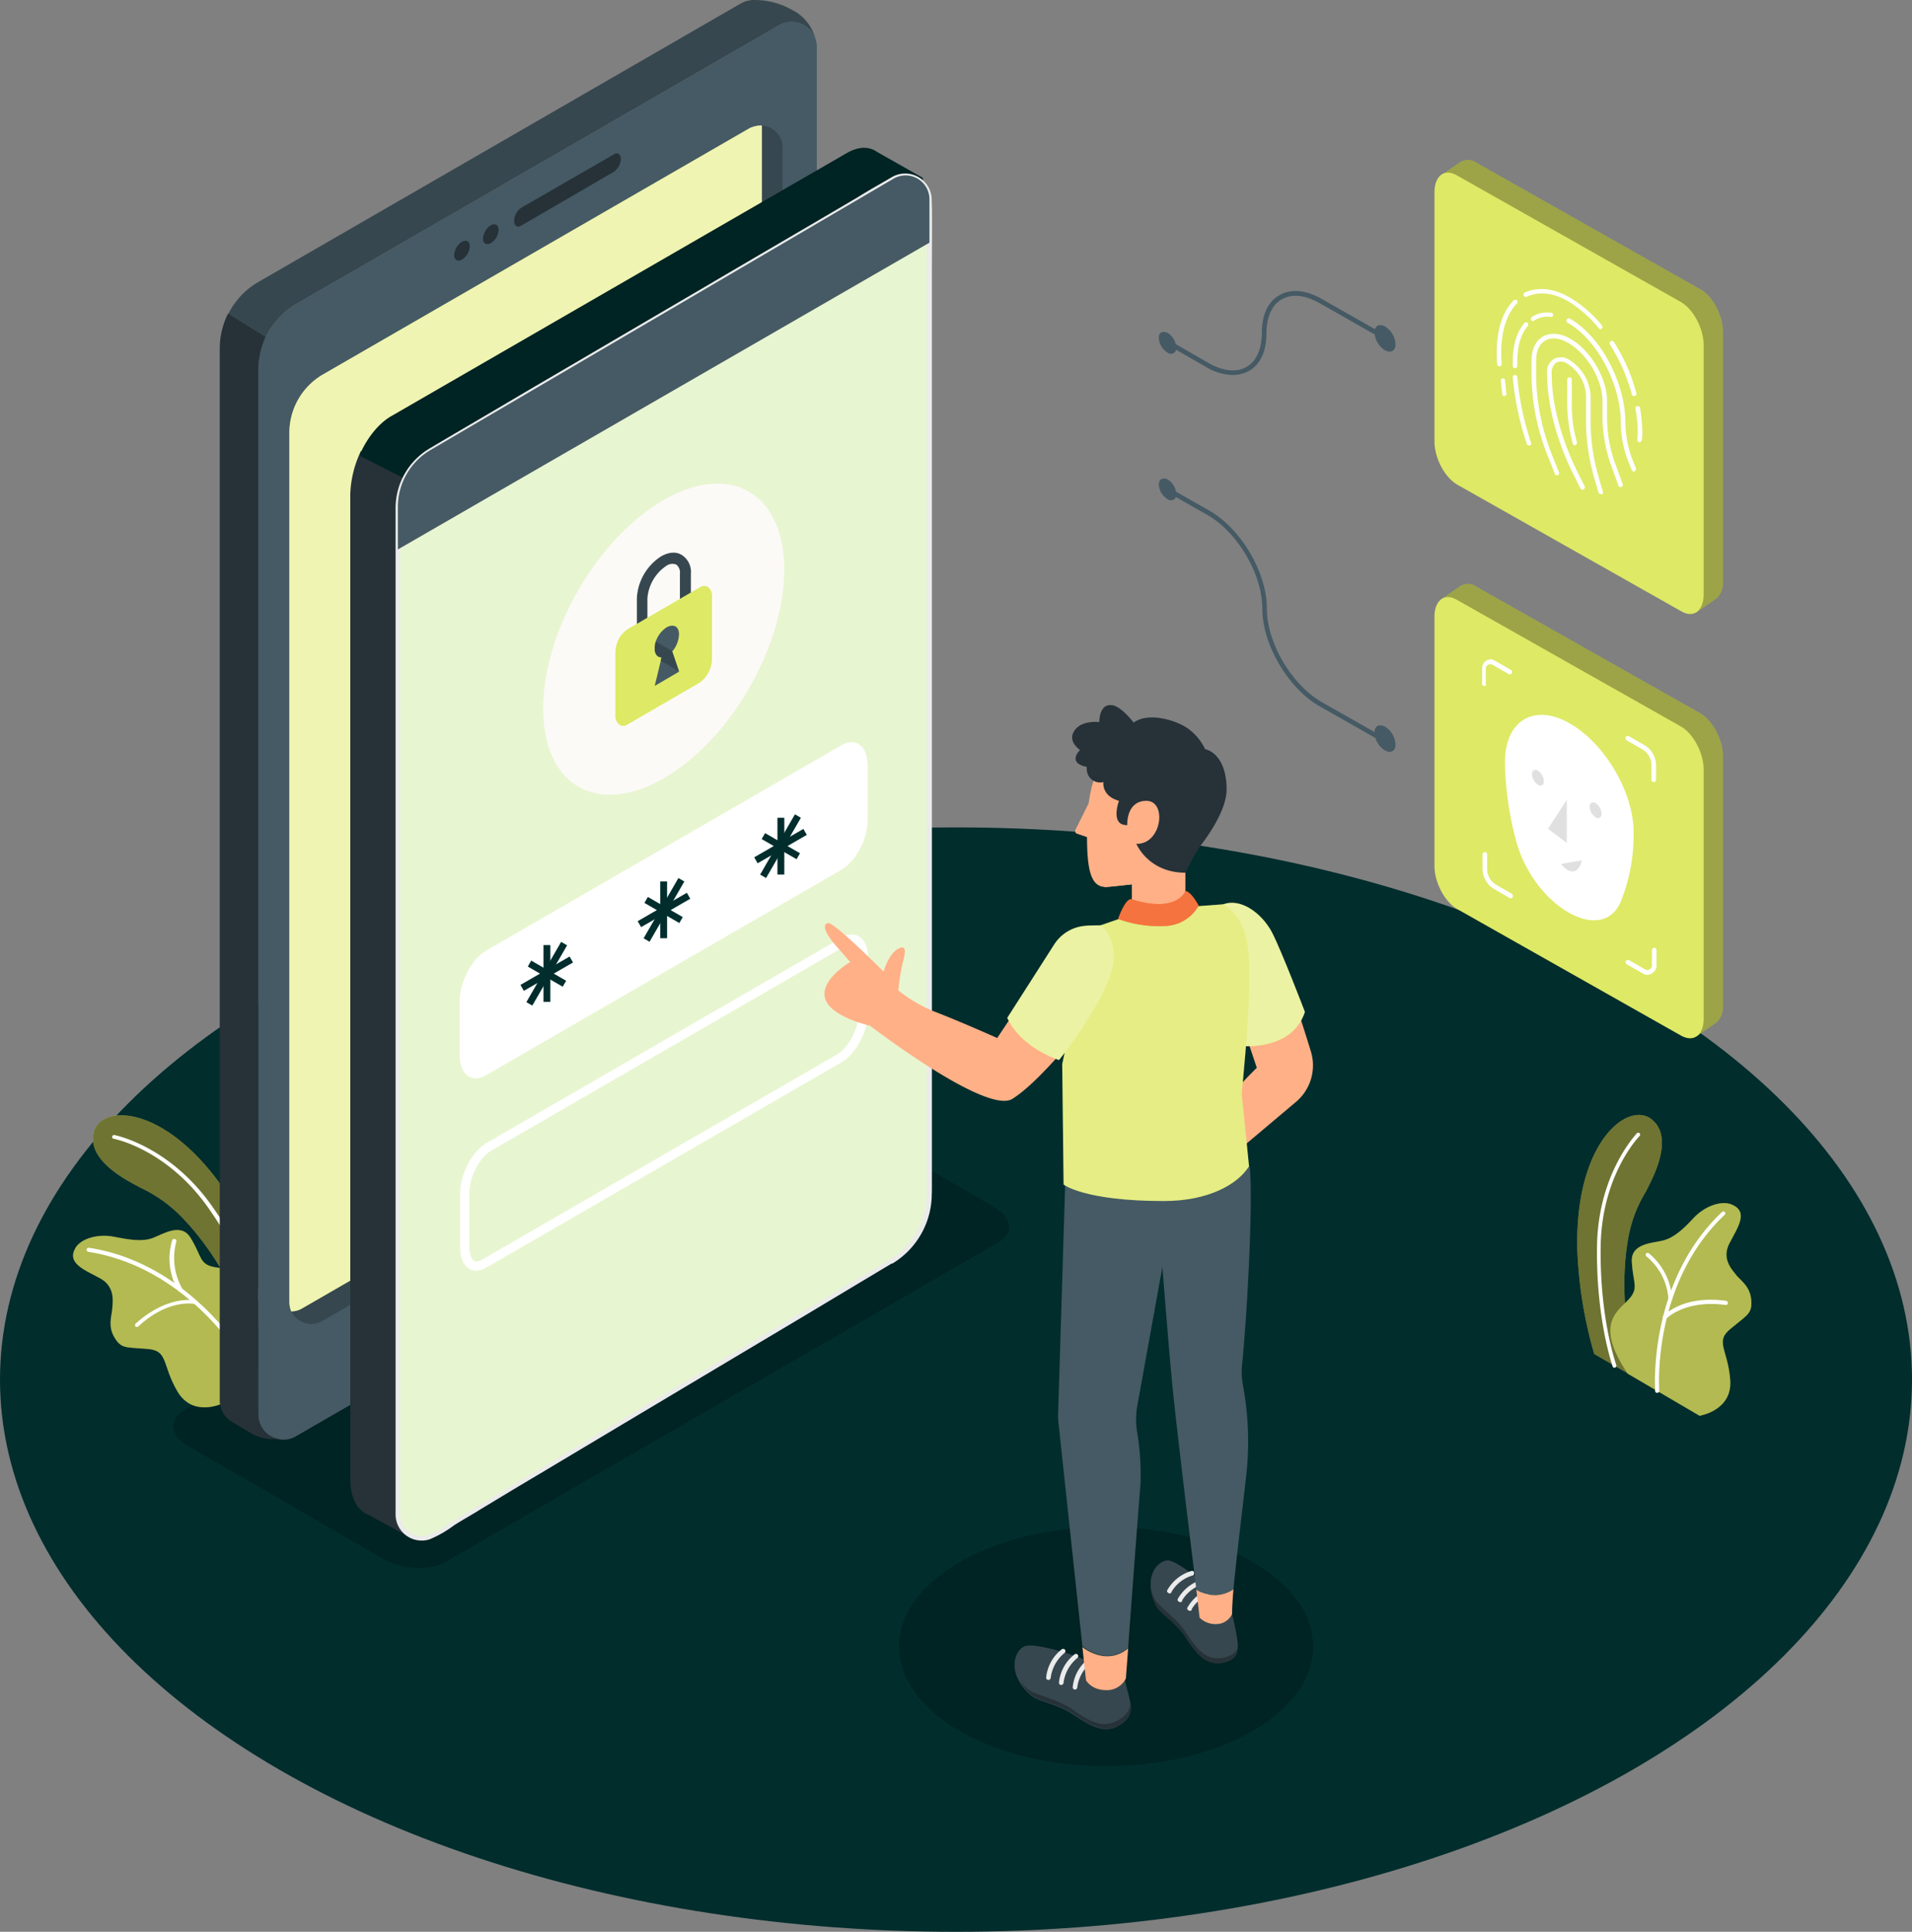 <svg xmlns="http://www.w3.org/2000/svg" width="417.6" height="421.9" viewBox="0 0 417.6 421.9">
  <rect x="0" y="0" width="417.6" height="421.9" fill="#808080" stroke="none"/>
  <g id="Forgot_Password_" data-name="Forgot Password?" transform="translate(-41.2 -55.7)">
    <g id="Floor">
      <ellipse id="Ellipse_944" data-name="Ellipse 944" cx="208.8" cy="120.6" rx="208.8" ry="120.6" transform="translate(41.2 236.4)" fill="#022d2d"/>
    </g>
    <g id="Shadows">
      <ellipse id="Ellipse_945" data-name="Ellipse 945" cx="45.2" cy="26.1" rx="45.2" ry="26.1" transform="translate(237.6 389.2)" fill="#002323"/>
      <path id="Path_18704" data-name="Path 18704" d="M259.3,327,138.5,396.8c-3.4,2-9.3,1.7-13.3-.5L82.3,371.5c-3.9-2.3-4.3-5.7-1-7.7L202.1,294c3.4-2,9.3-1.7,13.3.5l42.9,24.8C262.3,321.7,262.7,325.1,259.3,327Z" fill="#002323"/>
    </g>
    <g id="Plants">
      <g id="Group_25058" data-name="Group 25058">
        <path id="Path_18705" data-name="Path 18705" d="M389.4,351.4l9.5,5.5s-4.8-15.3-2.1-30.7a29.074,29.074,0,0,1,3.9-10.3c.7-1.6,6.5-11.2,1.4-15.6-5-4.4-16.9,4.4-16.4,28.1A93.916,93.916,0,0,0,389.4,351.4Z" fill="#dee965"/>
        <path id="Path_18706" data-name="Path 18706" d="M389.4,351.4l9.5,5.5s-4.8-15.3-2.1-30.7a29.074,29.074,0,0,1,3.9-10.3c.7-1.6,6.5-11.2,1.4-15.6-5-4.4-16.9,4.4-16.4,28.1A93.916,93.916,0,0,0,389.4,351.4Z" opacity="0.5"/>
        <path id="Path_18707" data-name="Path 18707" d="M393.8,354.4c-.2,0-.3-.1-.4-.3,0-.1-3.6-10.1-3.4-26.1.2-16.1,8.7-24.7,8.7-24.8a.424.424,0,0,1,.6.6c-.1.1-8.3,8.5-8.5,24.2-.2,15.9,3.4,25.7,3.4,25.8a.446.446,0,0,1-.3.6Z" fill="#fff"/>
      </g>
      <g id="Group_25059" data-name="Group 25059">
        <path id="Path_18708" data-name="Path 18708" d="M396.7,355.7l15.7,9.2s7.2-1.1,6.7-7.8c-.5-6.8-3.5-8.4.2-11.3,3.6-3,4.6-3.2,4.4-6.1s-2.1-4.2-3.1-5.3c-.9-1.2-3.5-3.6-1.7-7.1s4.3-6.9.6-8.5c-2.2-1-5.8.2-8.3,2.8-2.4,2.6-4.4,4.4-6.7,5s-7.1.6-6.9,4.6,1.2,5.3.2,7.1C396.1,341.6,388.4,343.3,396.7,355.7Z" fill="#dee965"/>
        <path id="Path_18709" data-name="Path 18709" d="M396.7,355.7l15.7,9.2s7.2-1.1,6.7-7.8c-.5-6.8-3.5-8.4.2-11.3,3.6-3,4.6-3.2,4.4-6.1s-2.1-4.2-3.1-5.3c-.9-1.2-3.5-3.6-1.7-7.1s4.3-6.9.6-8.5c-2.2-1-5.8.2-8.3,2.8-2.4,2.6-4.4,4.4-6.7,5s-7.1.6-6.9,4.6,1.2,5.3.2,7.1C396.1,341.6,388.4,343.3,396.7,355.7Z" opacity="0.2"/>
        <path id="Path_18710" data-name="Path 18710" d="M403.1,359.9a.43.43,0,0,1-.4-.4c0-.2-1.7-23.7,14.6-39.1a.424.424,0,0,1,.6.6c-16,15.1-14.3,38.1-14.3,38.4a.472.472,0,0,1-.5.5Z" fill="#fff"/>
        <path id="Path_18711" data-name="Path 18711" d="M406,339.8a.43.43,0,0,1-.4-.4,13.165,13.165,0,0,0-4.8-9.3c-.2-.1-.2-.4-.1-.6s.4-.2.6-.1a13.869,13.869,0,0,1,5.1,10,.43.43,0,0,1-.4.4Z" fill="#fff"/>
        <path id="Path_18712" data-name="Path 18712" d="M404.8,343.8a.367.367,0,0,1-.3-.1.375.375,0,0,1,0-.6c.2-.2,4.3-4.6,13.7-3.3.2,0,.4.3.4.5a.458.458,0,0,1-.5.4c-9-1.2-12.9,3-13,3A.367.367,0,0,1,404.8,343.8Z" fill="#fff"/>
      </g>
      <g id="Group_25060" data-name="Group 25060">
        <path id="Path_18713" data-name="Path 18713" d="M101.1,337.9l-4.7,9.9s-4.7-15.3-15.7-26.5a30.942,30.942,0,0,0-9-6.3c-1.5-.9-11.7-5.5-10-12,1.6-6.5,16.4-6,29.4,13.9A92.336,92.336,0,0,1,101.1,337.9Z" fill="#dee965"/>
        <path id="Path_18714" data-name="Path 18714" d="M101.1,337.9l-4.7,9.9s-4.7-15.3-15.7-26.5a30.942,30.942,0,0,0-9-6.3c-1.5-.9-11.7-5.5-10-12,1.6-6.5,16.4-6,29.4,13.9A92.336,92.336,0,0,1,101.1,337.9Z" opacity="0.5"/>
        <path id="Path_18715" data-name="Path 18715" d="M98.9,343c-.2,0-.4-.1-.4-.3,0-.1-2.7-10.2-11.8-23.2-9.1-12.9-20.6-15.1-20.7-15.1a.412.412,0,1,1,.2-.8c.1,0,12,2.3,21.3,15.5,9.2,13.1,12,23.4,12,23.5a.382.382,0,0,1-.3.5C99,343,99,343,98.9,343Z" fill="#fff"/>
      </g>
      <g id="Group_25061" data-name="Group 25061">
        <path id="Path_18716" data-name="Path 18716" d="M97.5,345.7l-7.7,16.5s-6.5,3.2-9.9-2.7-1.9-8.9-6.6-9.2c-4.7-.4-5.6,0-7.1-2.5s-.6-4.7-.5-6.1c.1-1.5.8-4.9-2.6-6.8-3.5-1.9-7.4-3.3-5.4-6.7,1.2-2,4.9-3.1,8.4-2.4s6.2,1.1,8.4.3,6.2-3.5,8.3-.1,2,5.1,3.8,6C90,333.6,97.4,330.7,97.5,345.7Z" fill="#dee965"/>
        <path id="Path_18717" data-name="Path 18717" d="M97.5,345.7l-7.7,16.5s-6.5,3.2-9.9-2.7-1.9-8.9-6.6-9.2c-4.7-.4-5.6,0-7.1-2.5s-.6-4.7-.5-6.1c.1-1.5.8-4.9-2.6-6.8-3.5-1.9-7.4-3.3-5.4-6.7,1.2-2,4.9-3.1,8.4-2.4s6.2,1.1,8.4.3,6.2-3.5,8.3-.1,2,5.1,3.8,6C90,333.6,97.4,330.7,97.5,345.7Z" opacity="0.2"/>
        <path id="Path_18718" data-name="Path 18718" d="M94.4,352.8a.758.758,0,0,1-.4-.2c-.1-.2-11.8-20.1-33.5-23.5-.2,0-.4-.3-.4-.5s.3-.4.5-.4c22.1,3.4,34,23.7,34.1,23.9a.481.481,0,0,1-.2.6A.1.1,0,0,1,94.4,352.8Z" fill="#fff"/>
        <path id="Path_18719" data-name="Path 18719" d="M80.6,337.9a.758.758,0,0,1-.4-.2,13.8,13.8,0,0,1-1.4-11.1.474.474,0,0,1,.9.3,13.6,13.6,0,0,0,1.4,10.4.4.4,0,0,1-.2.6Z" fill="#fff"/>
        <path id="Path_18720" data-name="Path 18720" d="M71.1,345.5a.367.367,0,0,1-.3-.1c-.2-.2-.1-.4,0-.6,7.1-6.4,13-5.1,13.2-5.1.2.1.4.3.3.5s-.3.4-.5.3c-.1,0-5.7-1.3-12.4,4.9A.367.367,0,0,1,71.1,345.5Z" fill="#fff"/>
      </g>
    </g>
    <g id="Device">
      <g id="Group_25062" data-name="Group 25062">
        <path id="Path_18721" data-name="Path 18721" d="M219.6,66.4Z" fill="#37474f"/>
        <path id="Path_18722" data-name="Path 18722" d="M97.6,136.5a16.8,16.8,0,0,1,8.3-14.4L211.4,61.2a5.444,5.444,0,0,1,7.9,3.1,9.72,9.72,0,0,0-4.3-6l-.4-.2a16.519,16.519,0,0,0-8.7-2.4h0a5.81,5.81,0,0,0-2.8.7L97.6,117.3a16.673,16.673,0,0,0-8.3,14.4V359.9a5.446,5.446,0,0,0,8.2,4.7l.1-.1v-228Z" fill="#37474f"/>
      </g>
      <path id="Path_18723" data-name="Path 18723" d="M211.3,308.5,105.8,369.4a5.464,5.464,0,0,1-8.2-4.7V136.5a16.8,16.8,0,0,1,8.3-14.4L211.4,61.2a5.464,5.464,0,0,1,8.2,4.7V294.1A16.8,16.8,0,0,1,211.3,308.5Z" fill="#455a64"/>
      <path id="Path_18724" data-name="Path 18724" d="M97.6,364.7V136.5a17.609,17.609,0,0,1,1.6-7.2L91,124.2a17.176,17.176,0,0,0-1.8,7.4V361.7a5.376,5.376,0,0,0,2.6,4.5l4.2,2.5a9.123,9.123,0,0,0,4.8,1.3h2.1A5.267,5.267,0,0,1,97.6,364.7Z" fill="#263238"/>
      <g id="Group_25065" data-name="Group 25065">
        <path id="Path_18725" data-name="Path 18725" d="M207.6,83.1V274.9a14.737,14.737,0,0,1-7.3,12.7l-93.2,53.8a4.645,4.645,0,0,1-2.3.6,4.789,4.789,0,0,0,6.8,2.2l93.2-53.8a14.737,14.737,0,0,0,7.3-12.7V87.9A4.817,4.817,0,0,0,207.6,83.1Z" fill="#37474f"/>
        <g id="Group_25063" data-name="Group 25063">
          <path id="Path_18726" data-name="Path 18726" d="M104.8,342.1a4.645,4.645,0,0,0,2.3-.6l93.2-53.8a14.737,14.737,0,0,0,7.3-12.7V83.1a6.247,6.247,0,0,0-2.7.6l-93.2,53.8a14.737,14.737,0,0,0-7.3,12.7V340.1a5.917,5.917,0,0,0,.4,2Z" fill="#dee965"/>
        </g>
        <g id="Group_25064" data-name="Group 25064" opacity="0.5">
          <path id="Path_18727" data-name="Path 18727" d="M104.8,342.1a4.645,4.645,0,0,0,2.3-.6l93.2-53.8a14.737,14.737,0,0,0,7.3-12.7V83.1a6.247,6.247,0,0,0-2.7.6l-93.2,53.8a14.737,14.737,0,0,0-7.3,12.7V340.1a5.917,5.917,0,0,0,.4,2Z" fill="#fff"/>
        </g>
      </g>
      <g id="Group_25066" data-name="Group 25066">
        <path id="Path_18728" data-name="Path 18728" d="M143.8,109.5a3.69,3.69,0,0,1-1.7,2.9c-.9.5-1.7.1-1.7-1a3.69,3.69,0,0,1,1.7-2.9C143.1,108,143.8,108.4,143.8,109.5Z" fill="#263238"/>
        <path id="Path_18729" data-name="Path 18729" d="M150.1,105.9a3.69,3.69,0,0,1-1.7,2.9c-.9.5-1.7.1-1.7-1a3.69,3.69,0,0,1,1.7-2.9C149.3,104.4,150.1,104.8,150.1,105.9Z" fill="#263238"/>
        <path id="Path_18730" data-name="Path 18730" d="M175.3,93.2,155,105c-.8.5-1.5,0-1.5-1.1h0a3.584,3.584,0,0,1,1.5-2.8l20.3-11.7c.8-.5,1.5,0,1.5,1.1h0A3.683,3.683,0,0,1,175.3,93.2Z" fill="#263238"/>
      </g>
      <path id="Path_18731" data-name="Path 18731" d="M171.8,315.7h0c1.2,0,2,1.3,2,3.3,0,3.1-2,6.9-4.3,8.2l-9.7,5.6a2.979,2.979,0,0,1-1.4.5c-1.2,0-2-1.3-2-3.3,0-3.1,2-6.9,4.3-8.2l9.7-5.6a2.185,2.185,0,0,1,1.4-.5m0-.8a3.809,3.809,0,0,0-1.9.6l-9.7,5.6c-2.6,1.5-4.7,5.5-4.7,9,0,2.6,1.2,4.1,2.8,4.1a3.809,3.809,0,0,0,1.9-.6l9.7-5.6c2.6-1.5,4.7-5.5,4.7-9,.1-2.6-1.1-4.1-2.8-4.1Z" fill="#263238"/>
    </g>
    <g id="Screen">
      <g id="Group_25071" data-name="Group 25071">
        <g id="Group_25069" data-name="Group 25069">
          <g id="Group_25067" data-name="Group 25067">
            <path id="Path_18732" data-name="Path 18732" d="M118.2,163.7v215c0,3.9,1.4,6.5,3.6,7.4h.1l9.3,5.1-.1-8.3-1-222.9-9.8-5A20.616,20.616,0,0,0,118.2,163.7Z" fill="#263238"/>
            <path id="Path_18733" data-name="Path 18733" d="M131.7,392l-10.1-5.5c-2.5-1-3.9-3.9-3.9-7.8v-215a23.518,23.518,0,0,1,2.1-9l.2-.5,10.5,5.4v.3l1,222.9Zm-9.6-6.3,8.5,4.7V383l-1-222.6-9.1-4.6a20.156,20.156,0,0,0-1.8,8.1v215c0,3.5,1.2,6.1,3.3,6.9l.1-.1Z" fill="#263238"/>
          </g>
          <g id="Group_25068" data-name="Group 25068">
            <path id="Path_18734" data-name="Path 18734" d="M120.3,155l9.8,5,105-61.1,7-4.1-9.7-5.5-.3-.2h0c-1.5-.9-3.6-.9-5.8.4L126.9,147C124.3,148.5,121.9,151.5,120.3,155Z" fill="#002323"/>
            <path id="Path_18735" data-name="Path 18735" d="M130.1,160.5c-.1,0-.2,0-.2-.1l-9.8-5a.574.574,0,0,1-.2-.7c1.7-3.7,4.2-6.7,6.9-8.2l99.4-57.4c2.3-1.3,4.5-1.5,6.3-.4a.1.1,0,0,1,.1.1l.2.1,9.7,5.5a.536.536,0,0,1,.3.4.52.52,0,0,1-.2.4l-112,65.2A1.338,1.338,0,0,1,130.1,160.5Zm-9.2-5.8,9.1,4.7L241,94.8l-9.2-5.2a.1.1,0,0,1-.1-.1,5.007,5.007,0,0,0-5.2.5l-99.4,57.4A18.228,18.228,0,0,0,120.9,154.7Z" fill="#002323"/>
          </g>
          <path id="Path_18736" data-name="Path 18736" d="M127.8,169.1v214c0,3.4,1.1,5.8,2.8,6.9l.6.3a5.667,5.667,0,0,0,5.4-.6l48-27.7,51.3-30.9a18.752,18.752,0,0,0,8.8-15.5v-214c0-3.3-1-5.6-2.6-6.8a4.054,4.054,0,0,0-.9-.5,6.131,6.131,0,0,0-5.3.7l-99.4,58.4A14.819,14.819,0,0,0,130,160,22.935,22.935,0,0,0,127.8,169.1Z" fill="#fafafa"/>
        </g>
        <g id="Group_25070" data-name="Group 25070">
          <path id="Path_18737" data-name="Path 18737" d="M236,331.1c-20.5,12.2-73.7,44-100,59.8a5.137,5.137,0,0,1-7.8-4.4V166.4a14.4,14.4,0,0,1,7.1-12.4L236.5,94.7a5.213,5.213,0,0,1,7.8,4.5V316.6A17.312,17.312,0,0,1,236,331.1Z" fill="#e8f5d1"/>
          <path id="Path_18738" data-name="Path 18738" d="M235.7,330.7c-16.1,9.6-32.1,19.2-48.2,28.8L159,376.6c-4.3,2.6-8.7,5.2-13,7.8-1.9,1.1-3.8,2.3-5.7,3.4-1.7,1.1-3.6,2.6-5.5,3.2a4.785,4.785,0,0,1-6.2-4.6V167.1a14.391,14.391,0,0,1,7.1-12.6c2.3-1.4,4.7-2.7,7-4.1l32.7-19.2c12.9-7.6,25.8-15.1,38.7-22.7,7.3-4.3,14.7-8.6,22-12.9,2.3-1.3,5.2-1.2,6.7,1.2a5.869,5.869,0,0,1,.8,3.2V316a16.739,16.739,0,0,1-7.9,14.7c-.5.3,0,1.2.5.9a17.8,17.8,0,0,0,8.5-15.7V115.2c0-5.2.1-10.5,0-15.7a5.791,5.791,0,0,0-8.9-5c-2.4,1.4-4.9,2.8-7.3,4.3-11.2,6.6-22.4,13.1-33.6,19.7-13,7.6-26.1,15.3-39.1,22.9-6.9,4.1-13.8,8.1-20.7,12.2a15.144,15.144,0,0,0-7.5,13.3V386.5a5.7,5.7,0,0,0,7.4,5.4,24.335,24.335,0,0,0,5.4-3.1c1.9-1.2,3.9-2.3,5.8-3.5,4.3-2.6,8.6-5.2,13-7.8q28.35-16.95,56.8-33.9c6.7-4,13.5-8.1,20.2-12.1A.474.474,0,1,0,235.7,330.7Z" fill="#ebebeb"/>
        </g>
        <path id="Path_18739" data-name="Path 18739" d="M135.2,154,236.4,94.7a5.213,5.213,0,0,1,7.8,4.5v9.5h0l-116.1,67v-9.3A14.4,14.4,0,0,1,135.2,154Z" fill="#455a64"/>
      </g>
      <g id="Group_25075" data-name="Group 25075">
        <ellipse id="Ellipse_946" data-name="Ellipse 946" cx="37.2" cy="21.5" rx="37.2" ry="21.5" transform="matrix(0.5, -0.866, 0.866, 0.5, 148.94, 216.759)" fill="#f8f4ef"/>
        <ellipse id="Ellipse_947" data-name="Ellipse 947" cx="37.2" cy="21.5" rx="37.2" ry="21.5" transform="matrix(0.5, -0.866, 0.866, 0.5, 148.94, 216.759)" fill="#fff" opacity="0.5"/>
        <g id="Group_25074" data-name="Group 25074">
          <path id="Path_18740" data-name="Path 18740" d="M181.5,195.4a1.155,1.155,0,0,1-1.2-1.2v-7.8a11.544,11.544,0,0,1,5.3-9.2c1.6-.9,3.2-1.1,4.5-.3a4.387,4.387,0,0,1,2,4.1v7.8a1.2,1.2,0,1,1-2.4,0V181a2.222,2.222,0,0,0-.8-2,2.307,2.307,0,0,0-2.2.3,9.413,9.413,0,0,0-4.1,7.1v7.8A1.135,1.135,0,0,1,181.5,195.4Z" fill="#37474f"/>
          <g id="Group_25072" data-name="Group 25072">
            <path id="Path_18741" data-name="Path 18741" d="M195.7,183.8a1.792,1.792,0,0,0-1.7.2l-15.7,9.1a6.852,6.852,0,0,0-1.7,1.7,7.045,7.045,0,0,0-1,3.4v13.6a2.564,2.564,0,0,0,.8,2.1c.1.1.2.1.3.2h0a1.588,1.588,0,0,0,1.6-.2l15.7-9.1a6.522,6.522,0,0,0,2.7-5.1V186A2.341,2.341,0,0,0,195.7,183.8Z" fill="#dee965"/>
          </g>
          <g id="Group_25073" data-name="Group 25073">
            <path id="Path_18742" data-name="Path 18742" d="M188,198l1.5,4.4-5.3,3.1,1.3-5.4.2-.8c-.9,0-1.5-.7-1.5-1.9a7.72,7.72,0,0,1,.2-1.5,5.969,5.969,0,0,1,2.4-3.2c1.5-.8,2.7-.2,2.7,1.5A6.05,6.05,0,0,1,188,198Z" fill="#455a64"/>
            <path id="Path_18743" data-name="Path 18743" d="M185.5,200l.2-.8c-.9,0-1.5-.7-1.5-1.9a7.72,7.72,0,0,1,.2-1.5l3.6,2.1,1.5,4.4Z" fill="#37474f"/>
          </g>
        </g>
      </g>
      <g id="Group_25080" data-name="Group 25080">
        <path id="Path_18744" data-name="Path 18744" d="M224.9,245.7l-77.5,44.8c-3.2,1.9-5.8-.1-5.8-4.4V274.4c0-4.3,2.6-9.2,5.8-11.1l77.5-44.8c3.2-1.9,5.8.1,5.8,4.4v11.7C230.8,238.8,228.2,243.8,224.9,245.7Z" fill="#fff"/>
        <g id="Group_25079" data-name="Group 25079">
          <g id="Group_25076" data-name="Group 25076">
            <rect id="Rectangle_2143" data-name="Rectangle 2143" width="1.5" height="12.4" transform="translate(159.9 262.1)" fill="#022d2d"/>
            <rect id="Rectangle_2144" data-name="Rectangle 2144" width="12.4" height="1.5" transform="matrix(0.866, -0.5, 0.5, 0.866, 154.867, 270.802)" fill="#022d2d"/>
            <rect id="Rectangle_2145" data-name="Rectangle 2145" width="1.5" height="8.8" transform="matrix(0.5, -0.866, 0.866, 0.5, 156.478, 266.794)" fill="#022d2d"/>
            <rect id="Rectangle_2146" data-name="Rectangle 2146" width="15.2" height="1.5" transform="matrix(0.5, -0.866, 0.866, 0.5, 156.161, 274.567)" fill="#022d2d"/>
          </g>
          <g id="Group_25077" data-name="Group 25077">
            <rect id="Rectangle_2147" data-name="Rectangle 2147" width="1.5" height="12.4" transform="translate(185.4 248.2)" fill="#022d2d"/>
            <rect id="Rectangle_2148" data-name="Rectangle 2148" width="12.4" height="1.5" transform="matrix(0.866, -0.5, 0.5, 0.866, 180.476, 256.882)" fill="#022d2d"/>
            <rect id="Rectangle_2149" data-name="Rectangle 2149" width="1.5" height="8.8" transform="matrix(0.5, -0.866, 0.866, 0.5, 181.95, 252.89)" fill="#022d2d"/>
            <rect id="Rectangle_2150" data-name="Rectangle 2150" width="15.2" height="1.5" transform="matrix(0.5, -0.866, 0.866, 0.5, 181.769, 260.626)" fill="#022d2d"/>
          </g>
          <g id="Group_25078" data-name="Group 25078">
            <rect id="Rectangle_2151" data-name="Rectangle 2151" width="1.5" height="12.4" transform="translate(211 234.3)" fill="#022d2d"/>
            <rect id="Rectangle_2152" data-name="Rectangle 2152" width="12.4" height="1.5" transform="matrix(0.866, -0.5, 0.5, 0.866, 205.928, 242.936)" fill="#022d2d"/>
            <rect id="Rectangle_2153" data-name="Rectangle 2153" width="1.5" height="8.8" transform="matrix(0.5, -0.866, 0.866, 0.5, 207.558, 238.951)" fill="#022d2d"/>
            <rect id="Rectangle_2154" data-name="Rectangle 2154" width="15.2" height="1.5" transform="matrix(0.5, -0.866, 0.866, 0.5, 207.222, 246.708)" fill="#022d2d"/>
          </g>
        </g>
      </g>
      <g id="Group_25081" data-name="Group 25081">
        <path id="Path_18745" data-name="Path 18745" d="M227.3,261.8c1,0,1.5,1.6,1.5,3.1v11.7c0,3.6-2.2,7.9-4.8,9.4l-77.5,44.8a2.421,2.421,0,0,1-1.3.4c-1,0-1.5-1.6-1.5-3.1V316.4c0-3.6,2.2-7.9,4.8-9.4L226,262.2a3.259,3.259,0,0,1,1.3-.4m0-2a4.35,4.35,0,0,0-2.3.7l-77.5,44.8c-3.2,1.9-5.8,6.8-5.8,11.1v11.7c0,3.2,1.4,5.1,3.5,5.1a4.35,4.35,0,0,0,2.3-.7L225,287.7c3.2-1.9,5.8-6.8,5.8-11.1V264.9c0-3.2-1.5-5.1-3.5-5.1Z" fill="#fff"/>
      </g>
    </g>
    <g id="Icons">
      <g id="Group_25082" data-name="Group 25082">
        <path id="Path_18746" data-name="Path 18746" d="M341.4,128.3a4.908,4.908,0,0,0,2.3,3.9c1.3.7,2.3.1,2.3-1.3a4.908,4.908,0,0,0-2.3-3.9C342.4,126.3,341.4,126.9,341.4,128.3Z" fill="#455a64"/>
        <path id="Path_18747" data-name="Path 18747" d="M310.4,137.6a11.97,11.97,0,0,1-5.7-1.7l-7.3-4.2a.515.515,0,1,1,.5-.9l7.3,4.2c3.2,1.8,6.1,2.1,8.3.8,2.1-1.2,3.3-3.9,3.3-7.4,0-3.9,1.3-6.8,3.8-8.2,2.5-1.5,5.8-1.2,9.3.8l11.8,6.7a.515.515,0,1,1-.5.9l-11.8-6.7c-3.2-1.8-6.1-2.1-8.3-.8-2.1,1.2-3.3,3.9-3.3,7.4,0,3.9-1.3,6.8-3.8,8.2A7.4,7.4,0,0,1,310.4,137.6Z" fill="#455a64"/>
        <path id="Path_18748" data-name="Path 18748" d="M294.3,129.5a3.921,3.921,0,0,0,1.9,3.2,1.166,1.166,0,0,0,1.9-1.1,3.921,3.921,0,0,0-1.9-3.2C295.1,127.9,294.3,128.3,294.3,129.5Z" fill="#455a64"/>
      </g>
      <g id="Group_25083" data-name="Group 25083">
        <path id="Path_18749" data-name="Path 18749" d="M341.4,215.7a4.908,4.908,0,0,0,2.3,3.9c1.3.7,2.3.1,2.3-1.3a4.908,4.908,0,0,0-2.3-3.9C342.4,213.7,341.4,214.3,341.4,215.7Z" fill="#455a64"/>
        <path id="Path_18750" data-name="Path 18750" d="M341.5,216.8c-.1,0-.2,0-.2-.1L329.5,210c-6.9-3.9-12.6-13.5-12.6-21.4,0-7.5-5.4-16.7-12.1-20.5l-7.4-4.2a.515.515,0,1,1,.5-.9l7.4,4.2c6.9,3.9,12.6,13.5,12.6,21.4,0,7.5,5.4,16.7,12.1,20.5l11.8,6.7a.574.574,0,0,1,.2.7C341.8,216.7,341.7,216.8,341.5,216.8Z" fill="#455a64"/>
        <path id="Path_18751" data-name="Path 18751" d="M294.3,161.5a3.921,3.921,0,0,0,1.9,3.2,1.166,1.166,0,0,0,1.9-1.1,3.921,3.921,0,0,0-1.9-3.2C295.1,159.9,294.3,160.4,294.3,161.5Z" fill="#455a64"/>
      </g>
      <g id="Group_25084" data-name="Group 25084">
        <path id="Path_18752" data-name="Path 18752" d="M412.6,118.9l-49-27.7a3.136,3.136,0,0,0-3.6,0l-4.2,2.9,2.9,3.6v51.6c0,3.6,2.2,7.8,4.9,9.4l47.8,27,.2,3.8,4.5-3.1a4.621,4.621,0,0,0,1.4-3.8V128.2C417.5,124.6,415.3,120.4,412.6,118.9Z" fill="#dee965"/>
        <path id="Path_18753" data-name="Path 18753" d="M412.6,118.9l-49-27.7a3.136,3.136,0,0,0-3.6,0l-4.2,2.9,2.9,3.6v51.6c0,3.6,2.2,7.8,4.9,9.4l47.8,27,.2,3.8,4.5-3.1a4.621,4.621,0,0,0,1.4-3.8V128.2C417.5,124.6,415.3,120.4,412.6,118.9Z" opacity="0.3"/>
        <path id="Path_18754" data-name="Path 18754" d="M408.4,189.2l-49-27.7c-2.7-1.6-4.9-5.8-4.9-9.4V97.7c0-3.6,2.2-5.3,4.9-3.7l49,27.7c2.7,1.6,4.9,5.8,4.9,9.4v54.4C413.3,189.1,411.1,190.8,408.4,189.2Z" fill="#dee965"/>
      </g>
      <g id="Group_25085" data-name="Group 25085">
        <path id="Path_18755" data-name="Path 18755" d="M398.1,142.2a.51.51,0,0,1-.5-.4,39.362,39.362,0,0,0-4.8-10.9.515.515,0,0,1,.9-.5,38.57,38.57,0,0,1,4.9,11.2c.1.3-.1.5-.4.6C398.2,142.1,398.2,142.2,398.1,142.2Z" fill="#fff"/>
        <path id="Path_18756" data-name="Path 18756" d="M399.3,152.3h0a.536.536,0,0,1-.5-.5c0-.5.1-1.1.1-1.7a30.353,30.353,0,0,0-.5-5.1.51.51,0,1,1,1-.2,32.7,32.7,0,0,1,.5,5.3,9.149,9.149,0,0,1-.1,1.7C399.7,152.1,399.5,152.3,399.3,152.3Z" fill="#fff"/>
        <path id="Path_18757" data-name="Path 18757" d="M368.7,135.7a.472.472,0,0,1-.5-.5,22.6,22.6,0,0,1-.1-2.6c0-4.9,1.3-8.9,3.7-11.3a.495.495,0,1,1,.7.7c-2.2,2.2-3.4,6-3.4,10.6a21.749,21.749,0,0,0,.1,2.5c0,.4-.2.6-.5.6Z" fill="#fff"/>
        <path id="Path_18758" data-name="Path 18758" d="M390.8,127.6a.758.758,0,0,1-.4-.2,25.843,25.843,0,0,0-6.7-5.9c-3.3-1.9-6.4-2.2-9-1a.663.663,0,0,1-.7-.2.618.618,0,0,1,.2-.7c2.9-1.3,6.3-1,9.9,1.1a26.236,26.236,0,0,1,7,6.1.494.494,0,0,1-.1.7C391,127.6,390.9,127.6,390.8,127.6Z" fill="#fff"/>
        <path id="Path_18759" data-name="Path 18759" d="M372.1,136.1a.472.472,0,0,1-.5-.5v-.9c0-3.6.9-6.5,2.5-8.4a.5.5,0,0,1,.8.6c-1.5,1.7-2.3,4.4-2.3,7.7v.9c0,.4-.2.6-.5.6Z" fill="#fff"/>
        <path id="Path_18760" data-name="Path 18760" d="M376,125.8a.52.52,0,0,1-.4-.2.527.527,0,0,1,.2-.7,6.222,6.222,0,0,1,4.2-.9c.3,0,.5.3.4.5,0,.3-.3.5-.5.4a5.514,5.514,0,0,0-3.6.8A.367.367,0,0,1,376,125.8Z" fill="#fff"/>
        <path id="Path_18761" data-name="Path 18761" d="M398.1,158.7a.55.55,0,0,1-.5-.3l-.6-1.5a23.47,23.47,0,0,1-1.8-8.8c0-8.5-5.2-18.3-11.6-21.9a.515.515,0,1,1,.5-.9c6.7,3.8,12.1,14,12.1,22.7a23.832,23.832,0,0,0,1.7,8.5l.6,1.4c.1.3,0,.5-.3.7C398.3,158.7,398.2,158.7,398.1,158.7Z" fill="#fff"/>
        <path id="Path_18762" data-name="Path 18762" d="M375.2,153a.55.55,0,0,1-.5-.3,62.794,62.794,0,0,1-3.1-14.6.472.472,0,0,1,.5-.5.536.536,0,0,1,.5.5,62.732,62.732,0,0,0,3,14.3.419.419,0,0,1-.3.6Z" fill="#fff"/>
        <path id="Path_18763" data-name="Path 18763" d="M395.2,162.1a.55.55,0,0,1-.5-.3l-1.3-3.6a32.587,32.587,0,0,1-2.2-11v-3.9c0-4.7-3.4-10.4-7.5-12.7-1.9-1.1-3.7-1.3-5-.5-1.3.7-2,2.3-2,4.5v3.5a48.88,48.88,0,0,0,3.3,16.5l1.7,4.3a.474.474,0,1,1-.9.3l-1.7-4.3a48.438,48.438,0,0,1-3.4-16.9v-3.5c0-2.5.9-4.4,2.5-5.3s3.8-.8,6,.5c4.4,2.5,8,8.6,8,13.6v3.9a29.8,29.8,0,0,0,2.1,10.6l1.3,3.6a.419.419,0,0,1-.3.6C395.3,162.1,395.3,162.1,395.2,162.1Z" fill="#fff"/>
        <path id="Path_18764" data-name="Path 18764" d="M390.8,163.6a.51.51,0,0,1-.5-.4l-.7-2.4a46.5,46.5,0,0,1-2-12.8v-6a8.6,8.6,0,0,0-4-6.8,2.368,2.368,0,0,0-2.5-.3,2.651,2.651,0,0,0-1,2.3c0,6.8,2.1,14.5,5.8,21.9l1.4,2.8a.515.515,0,0,1-.9.5l-1.4-2.8c-3.8-7.5-5.9-15.5-5.9-22.4a3.185,3.185,0,0,1,1.5-3.1,3.241,3.241,0,0,1,3.5.3,9.792,9.792,0,0,1,4.5,7.7v6.1a44.492,44.492,0,0,0,2,12.5l.7,2.4a.486.486,0,0,1-.3.6C390.9,163.5,390.8,163.6,390.8,163.6Z" fill="#fff"/>
        <path id="Path_18765" data-name="Path 18765" d="M385.2,153a.664.664,0,0,1-.5-.4l-.5-2.1a33.764,33.764,0,0,1-.7-6.3v-5.6a.5.5,0,1,1,1,0v5.6a29.784,29.784,0,0,0,.6,6l.5,2.1c.1.3-.1.5-.4.6C385.3,153,385.2,153,385.2,153Z" fill="#fff"/>
        <path id="Path_18766" data-name="Path 18766" d="M369.8,142.2a.472.472,0,0,1-.5-.5l-.3-2.9a.453.453,0,0,1,.9-.1l.3,2.9c.1.3-.1.5-.4.6Z" fill="#fff"/>
      </g>
      <g id="Group_25086" data-name="Group 25086">
        <path id="Path_18767" data-name="Path 18767" d="M412.6,211.5l-49-27.7a3.136,3.136,0,0,0-3.6,0l-4.2,2.9,2.9,3.6v51.6c0,3.6,2.2,7.8,4.9,9.4l47.8,27,.2,3.8,4.5-3.1a4.621,4.621,0,0,0,1.4-3.8V220.8C417.5,217.3,415.3,213.1,412.6,211.5Z" fill="#dee965"/>
        <path id="Path_18768" data-name="Path 18768" d="M412.6,211.5l-49-27.7a3.136,3.136,0,0,0-3.6,0l-4.2,2.9,2.9,3.6v51.6c0,3.6,2.2,7.8,4.9,9.4l47.8,27,.2,3.8,4.5-3.1a4.621,4.621,0,0,0,1.4-3.8V220.8C417.5,217.3,415.3,213.1,412.6,211.5Z" opacity="0.3"/>
        <path id="Path_18769" data-name="Path 18769" d="M408.4,281.9l-49-27.7c-2.7-1.6-4.9-5.8-4.9-9.4V190.4c0-3.6,2.2-5.3,4.9-3.7l49,27.7c2.7,1.6,4.9,5.8,4.9,9.4v54.4C413.3,281.8,411.1,283.4,408.4,281.9Z" fill="#dee965"/>
      </g>
      <g id="Group_25087" data-name="Group 25087">
        <path id="Path_18770" data-name="Path 18770" d="M365.4,205.5a.472.472,0,0,1-.5-.5v-3.4a1.893,1.893,0,0,1,.9-1.6,1.654,1.654,0,0,1,1.9,0l3.5,2a.515.515,0,1,1-.5.9l-3.5-2a.908.908,0,0,0-1,0,1.02,1.02,0,0,0-.5.8v3.4C365.9,205.3,365.7,205.5,365.4,205.5Z" fill="#fff"/>
        <path id="Path_18771" data-name="Path 18771" d="M371.1,251.9c-.1,0-.2,0-.2-.1l-3.3-1.9a5.128,5.128,0,0,1-2.6-4.5v-3.1a.5.5,0,1,1,1,0v3.1a4.08,4.08,0,0,0,2.1,3.6l3.3,1.9a.574.574,0,0,1,.2.7A.55.55,0,0,1,371.1,251.9Z" fill="#fff"/>
        <path id="Path_18772" data-name="Path 18772" d="M401,268.6a1.93,1.93,0,0,1-1-.3l-3.5-2a.515.515,0,0,1,.5-.9l3.5,2a.908.908,0,0,0,1,0,1.02,1.02,0,0,0,.5-.8v-3.4a.5.5,0,0,1,1,0v3.4a1.893,1.893,0,0,1-.9,1.6A1.862,1.862,0,0,1,401,268.6Z" fill="#fff"/>
        <path id="Path_18773" data-name="Path 18773" d="M402.4,226.5a.472.472,0,0,1-.5-.5v-3.1a4.08,4.08,0,0,0-2.1-3.6l-3.3-1.9a.515.515,0,1,1,.5-.9l3.3,1.9a5.128,5.128,0,0,1,2.6,4.5V226A.472.472,0,0,1,402.4,226.5Z" fill="#fff"/>
      </g>
      <g id="Group_25088" data-name="Group 25088">
        <path id="Path_18774" data-name="Path 18774" d="M369.9,222.4a69.493,69.493,0,0,0,2.4,16.8c3.8,14.3,18.8,23.1,22.9,13.4a39.084,39.084,0,0,0,2.8-15.1c0-8.8-6.3-19.5-14.1-23.9C376,209.2,369.8,213.3,369.9,222.4Z" fill="#fff"/>
      </g>
      <path id="Path_18775" data-name="Path 18775" d="M383.4,230.4v9.4l-4.1-3.1Z" fill="#e0e0e0"/>
      <g id="Group_25089" data-name="Group 25089">
        <path id="Path_18776" data-name="Path 18776" d="M375.8,224.8a3.037,3.037,0,0,0,1.3,2.3c.7.4,1.3.1,1.3-.8a3.037,3.037,0,0,0-1.3-2.3C376.4,223.6,375.8,223.9,375.8,224.8Z" fill="#e0e0e0"/>
        <path id="Path_18777" data-name="Path 18777" d="M388.4,231.9a3.037,3.037,0,0,0,1.3,2.3c.7.4,1.3.1,1.3-.8a3.037,3.037,0,0,0-1.3-2.3C389,230.7,388.4,231.1,388.4,231.9Z" fill="#e0e0e0"/>
      </g>
      <path id="Path_18778" data-name="Path 18778" d="M382.1,244.4l4.6-.8S385.7,248.5,382.1,244.4Z" fill="#e0e0e0"/>
    </g>
    <g id="Character">
      <g id="Group_25091" data-name="Group 25091">
        <path id="Path_18779" data-name="Path 18779" d="M308.4,253.2s7.3-.5,11.4,9.6c2.6,6.3,5.7,16,7.7,22.5a10.422,10.422,0,0,1-3.3,11.1l-12.7,10.7-4.5-8.3a87.169,87.169,0,0,1,8.7-9.9l-8.7-26Z" fill="#ffb087"/>
        <path id="Path_18780" data-name="Path 18780" d="M311.7,284.1s11.6,1.5,14.5-7.4c0,0-5-13.1-7.2-17.4-2.3-4.3-6.9-7.5-10.6-6.1S311.7,284.1,311.7,284.1Z" fill="#dee965"/>
        <path id="Path_18781" data-name="Path 18781" d="M311.7,284.1s11.6,1.5,14.5-7.4c0,0-5-13.1-7.2-17.4-2.3-4.3-6.9-7.5-10.6-6.1S311.7,284.1,311.7,284.1Z" fill="#fff" opacity="0.4"/>
        <path id="Path_18782" data-name="Path 18782" d="M304,401.4s-5.5-4.7-7.6-4.9-5.8,3.4-2.7,9.8c.9,1.8,4.4,3.7,6.6,7.1s4.2,5.9,7.6,5.5c3.4-.5,3.8-2.4,3.6-4.6a49.238,49.238,0,0,0-1.2-6Z" fill="#37474f"/>
        <path id="Path_18783" data-name="Path 18783" d="M308,417.8c-3.5.5-5.5-2.1-7.8-5.6s-5.9-5.5-6.8-7.3a13.566,13.566,0,0,1-.9-2.3,12.6,12.6,0,0,0,1.1,3.7c.9,1.8,4.4,3.7,6.6,7.1s4.2,5.9,7.6,5.5c2.6-.4,3.5-1.6,3.6-3.1C311,416.7,310,417.5,308,417.8Z" fill="#263238"/>
        <path id="Path_18784" data-name="Path 18784" d="M301.1,407.5a.367.367,0,0,1-.3-.1.443.443,0,0,1-.2-.7,8.99,8.99,0,0,1,5.2-4.1.51.51,0,1,1,.2,1,7.99,7.99,0,0,0-4.5,3.5A.366.366,0,0,1,301.1,407.5Z" fill="#ebebeb"/>
        <path id="Path_18785" data-name="Path 18785" d="M299,405.6a.367.367,0,0,1-.3-.1.443.443,0,0,1-.2-.7,8.99,8.99,0,0,1,5.2-4.1.51.51,0,1,1,.2,1,7.99,7.99,0,0,0-4.5,3.5A.366.366,0,0,1,299,405.6Z" fill="#ebebeb"/>
        <path id="Path_18786" data-name="Path 18786" d="M296.7,403.7a.367.367,0,0,1-.3-.1.443.443,0,0,1-.2-.7,8.99,8.99,0,0,1,5.2-4.1.441.441,0,0,1,.6.4c0,.3-.1.6-.4.6a7.99,7.99,0,0,0-4.5,3.5C297,403.6,296.9,403.7,296.7,403.7Z" fill="#ebebeb"/>
        <path id="Path_18787" data-name="Path 18787" d="M274.7,416.9s-7.4-2.4-9.6-1.7-4.4,5.8,1.3,10.8c1.6,1.4,5.9,1.8,9.4,4.3,3.6,2.4,6.6,4.1,9.7,2.3,3.2-1.8,2.9-4,2.3-6.3-.7-2.9-1.3-5.1-1.3-5.1Z" fill="#37474f"/>
        <path id="Path_18788" data-name="Path 18788" d="M285.4,431.4c-3.3,1.9-6.4.2-10-2.4-3.7-2.5-8.1-3-9.7-4.4a15.728,15.728,0,0,1-1.8-1.9,14.055,14.055,0,0,0,2.6,3.2c1.6,1.4,5.9,1.8,9.4,4.3,3.6,2.4,6.6,4.1,9.7,2.3,2.4-1.4,2.8-3,2.3-4.6C288,429.1,287.3,430.3,285.4,431.4Z" fill="#263238"/>
        <path id="Path_18789" data-name="Path 18789" d="M273,423.7h0a.5.5,0,0,1-.5-.6,8.907,8.907,0,0,1,3.4-6.1.5.5,0,0,1,.6.8,8.423,8.423,0,0,0-3,5.3A.562.562,0,0,1,273,423.7Z" fill="#ebebeb"/>
        <path id="Path_18790" data-name="Path 18790" d="M276,424.7h0a.5.5,0,0,1-.5-.6,8.907,8.907,0,0,1,3.4-6.1.5.5,0,0,1,.6.8,8.423,8.423,0,0,0-3,5.3A.56.56,0,0,1,276,424.7Z" fill="#ebebeb"/>
        <path id="Path_18791" data-name="Path 18791" d="M270.2,422.6h0a.5.5,0,0,1-.5-.6,8.907,8.907,0,0,1,3.4-6.1.5.5,0,1,1,.6.8,8.423,8.423,0,0,0-3,5.3A.562.562,0,0,1,270.2,422.6Z" fill="#ebebeb"/>
        <g id="Group_25090" data-name="Group 25090">
          <path id="Path_18792" data-name="Path 18792" d="M310.6,402.8c.7-7.3,2.1-18.7,2.7-24.1a66.4,66.4,0,0,0-.6-20.3,15.494,15.494,0,0,1-.2-4.8c1.4-14.5,2.4-38.1,1.6-43.3l-20.4,4.3s2.5,33.1,3.6,44.1c1.1,11.1,5.2,44.2,5.2,44.2A7.342,7.342,0,0,0,310.6,402.8Z" fill="#455a64"/>
          <path id="Path_18793" data-name="Path 18793" d="M307.7,410.3a3.836,3.836,0,0,0,2.6-2.1c0-1.2.1-3.1.3-5.4a7.342,7.342,0,0,1-8.1.1l.7,6.1A5.038,5.038,0,0,0,307.7,410.3Z" fill="#ffb087"/>
        </g>
        <path id="Path_18794" data-name="Path 18794" d="M287.6,415.6c.8-11.1,2.4-32.5,2.7-35.8a57.071,57.071,0,0,0-.7-11.1,17.275,17.275,0,0,1,0-6l9-49.8-24.7-.4-1.6,52.1a13.4,13.4,0,0,0,.1,2l5.2,48.6h0C277.6,415.3,282.7,419.6,287.6,415.6Z" fill="#455a64"/>
        <path id="Path_18795" data-name="Path 18795" d="M283.5,424.8a4.708,4.708,0,0,0,3.6-2.5s.2-2.6.5-6.6c-4.9,4-10-.3-10-.3h0l.8,7.3C278.4,422.6,279.6,425.1,283.5,424.8Z" fill="#ffb087"/>
        <path id="Path_18796" data-name="Path 18796" d="M285.3,256.5l-5.8,2-6.3,29.6.3,26.3s4.5,3.6,21.9,3.6c9.8,0,16.2-3.7,18.6-7.6l-1.6-15.9s1.6-15.6,1.6-23.4c0-7.7.3-14.1-5.7-17.9l-5.4.4Z" fill="#dee965"/>
        <path id="Path_18797" data-name="Path 18797" d="M285.3,256.5l-5.8,2-6.3,29.6.3,26.3s4.5,3.6,21.9,3.6c9.8,0,16.2-3.7,18.6-7.6l-1.6-15.9s1.6-15.6,1.6-23.4c0-7.7.3-14.1-5.7-17.9l-5.4.4Z" fill="#fff" opacity="0.2"/>
        <path id="Path_18798" data-name="Path 18798" d="M279,231.1l-2.9,5.8a.608.608,0,0,0,.4.9L280,239Z" fill="#ffb087"/>
        <path id="Path_18799" data-name="Path 18799" d="M283,221.4s-4.4,2.4-4.4,16c0,7.5.5,12.3,4.4,12s15.1-1.8,15.1-1.8V221.3H283Z" fill="#ffb087"/>
        <path id="Path_18800" data-name="Path 18800" d="M283,249.4c1.4-.1,3.7-.4,6-.6v-1.4a31.418,31.418,0,0,1-6.7,2A.846.846,0,0,0,283,249.4Z" fill="#ffb087"/>
        <path id="Path_18801" data-name="Path 18801" d="M288.4,246.8v8.6h11.7v-12Z" fill="#ffb087"/>
        <path id="Path_18802" data-name="Path 18802" d="M288.4,252.1s4.2,1.5,7.6.9,4.1-2.7,4.1-2.7,1.1-.1,2.9,3.2a8.7,8.7,0,0,1-6.8,4.4,26.041,26.041,0,0,1-10.8-1.5S287,251.7,288.4,252.1Z" fill="#ef4b0e"/>
        <path id="Path_18803" data-name="Path 18803" d="M288.4,252.1s4.2,1.5,7.6.9,4.1-2.7,4.1-2.7,1.1-.1,2.9,3.2a8.7,8.7,0,0,1-6.8,4.4,26.041,26.041,0,0,1-10.8-1.5S287,251.7,288.4,252.1Z" fill="#ffb087" opacity="0.4"/>
        <path id="Path_18804" data-name="Path 18804" d="M262.2,277.6l-3.2,4.8s-7.6-3.4-13-5.5a31.456,31.456,0,0,1-8.6-4.9,47.6,47.6,0,0,1,1-6.2c.6-2.1.8-3.9-1-2.9-1.9.9-3.1,4.5-3.2,5,0,0-10.8-10.8-12.1-10.6s-1,1.9,1.9,5.2l2.9,3.3s-6.6,3.8-5.5,7.9,9.8,6,9.8,6,25.4,19.5,31.1,16c5.6-3.5,13.6-13.6,13.6-13.6Z" fill="#ffb087"/>
        <path id="Path_18805" data-name="Path 18805" d="M281.8,257.8s4.7,3.9,1.6,11.8c-3.1,8-10.9,17.6-10.9,17.6s-8.2-2.5-11.3-9.2l10.3-16.1a8.865,8.865,0,0,1,6.8-4C279.3,257.8,280.4,257.8,281.8,257.8Z" fill="#dee965"/>
        <path id="Path_18806" data-name="Path 18806" d="M281.8,257.8s4.7,3.9,1.6,11.8c-3.1,8-10.9,17.6-10.9,17.6s-8.2-2.5-11.3-9.2l10.3-16.1a8.865,8.865,0,0,1,6.8-4C279.3,257.8,280.4,257.8,281.8,257.8Z" fill="#fff" opacity="0.4"/>
        <path id="Path_18807" data-name="Path 18807" d="M281.3,213.4s-4.6-.6-5.8,2.6c-.7,2,1.6,3.5,1.6,3.5s-3,2.8,1.5,3.7a2.917,2.917,0,0,0,3.6,3.3s-.5,3,3.4,4.1c0,0-2,5.3,1.7,5.3h3.5l-1.4,4.1s2.6,6.3,10.7,6.3a58.843,58.843,0,0,1,3-5.5c1-1.3,6-7.7,6-12.7,0-5.1-2-8.1-4.7-8.8a11.729,11.729,0,0,0-3.9-4.6c-2.7-1.8-8.5-3.5-11.7-1.2,0,0-2.9-3.8-4.9-3.8C282,209.5,281.3,211.6,281.3,213.4Z" fill="#263238"/>
        <path id="Path_18808" data-name="Path 18808" d="M287.4,235.9s-.3-5.3,4.2-5.3,3.4,9.4-2.1,9.4Z" fill="#ffb087"/>
      </g>
    </g>
  </g>
</svg>
